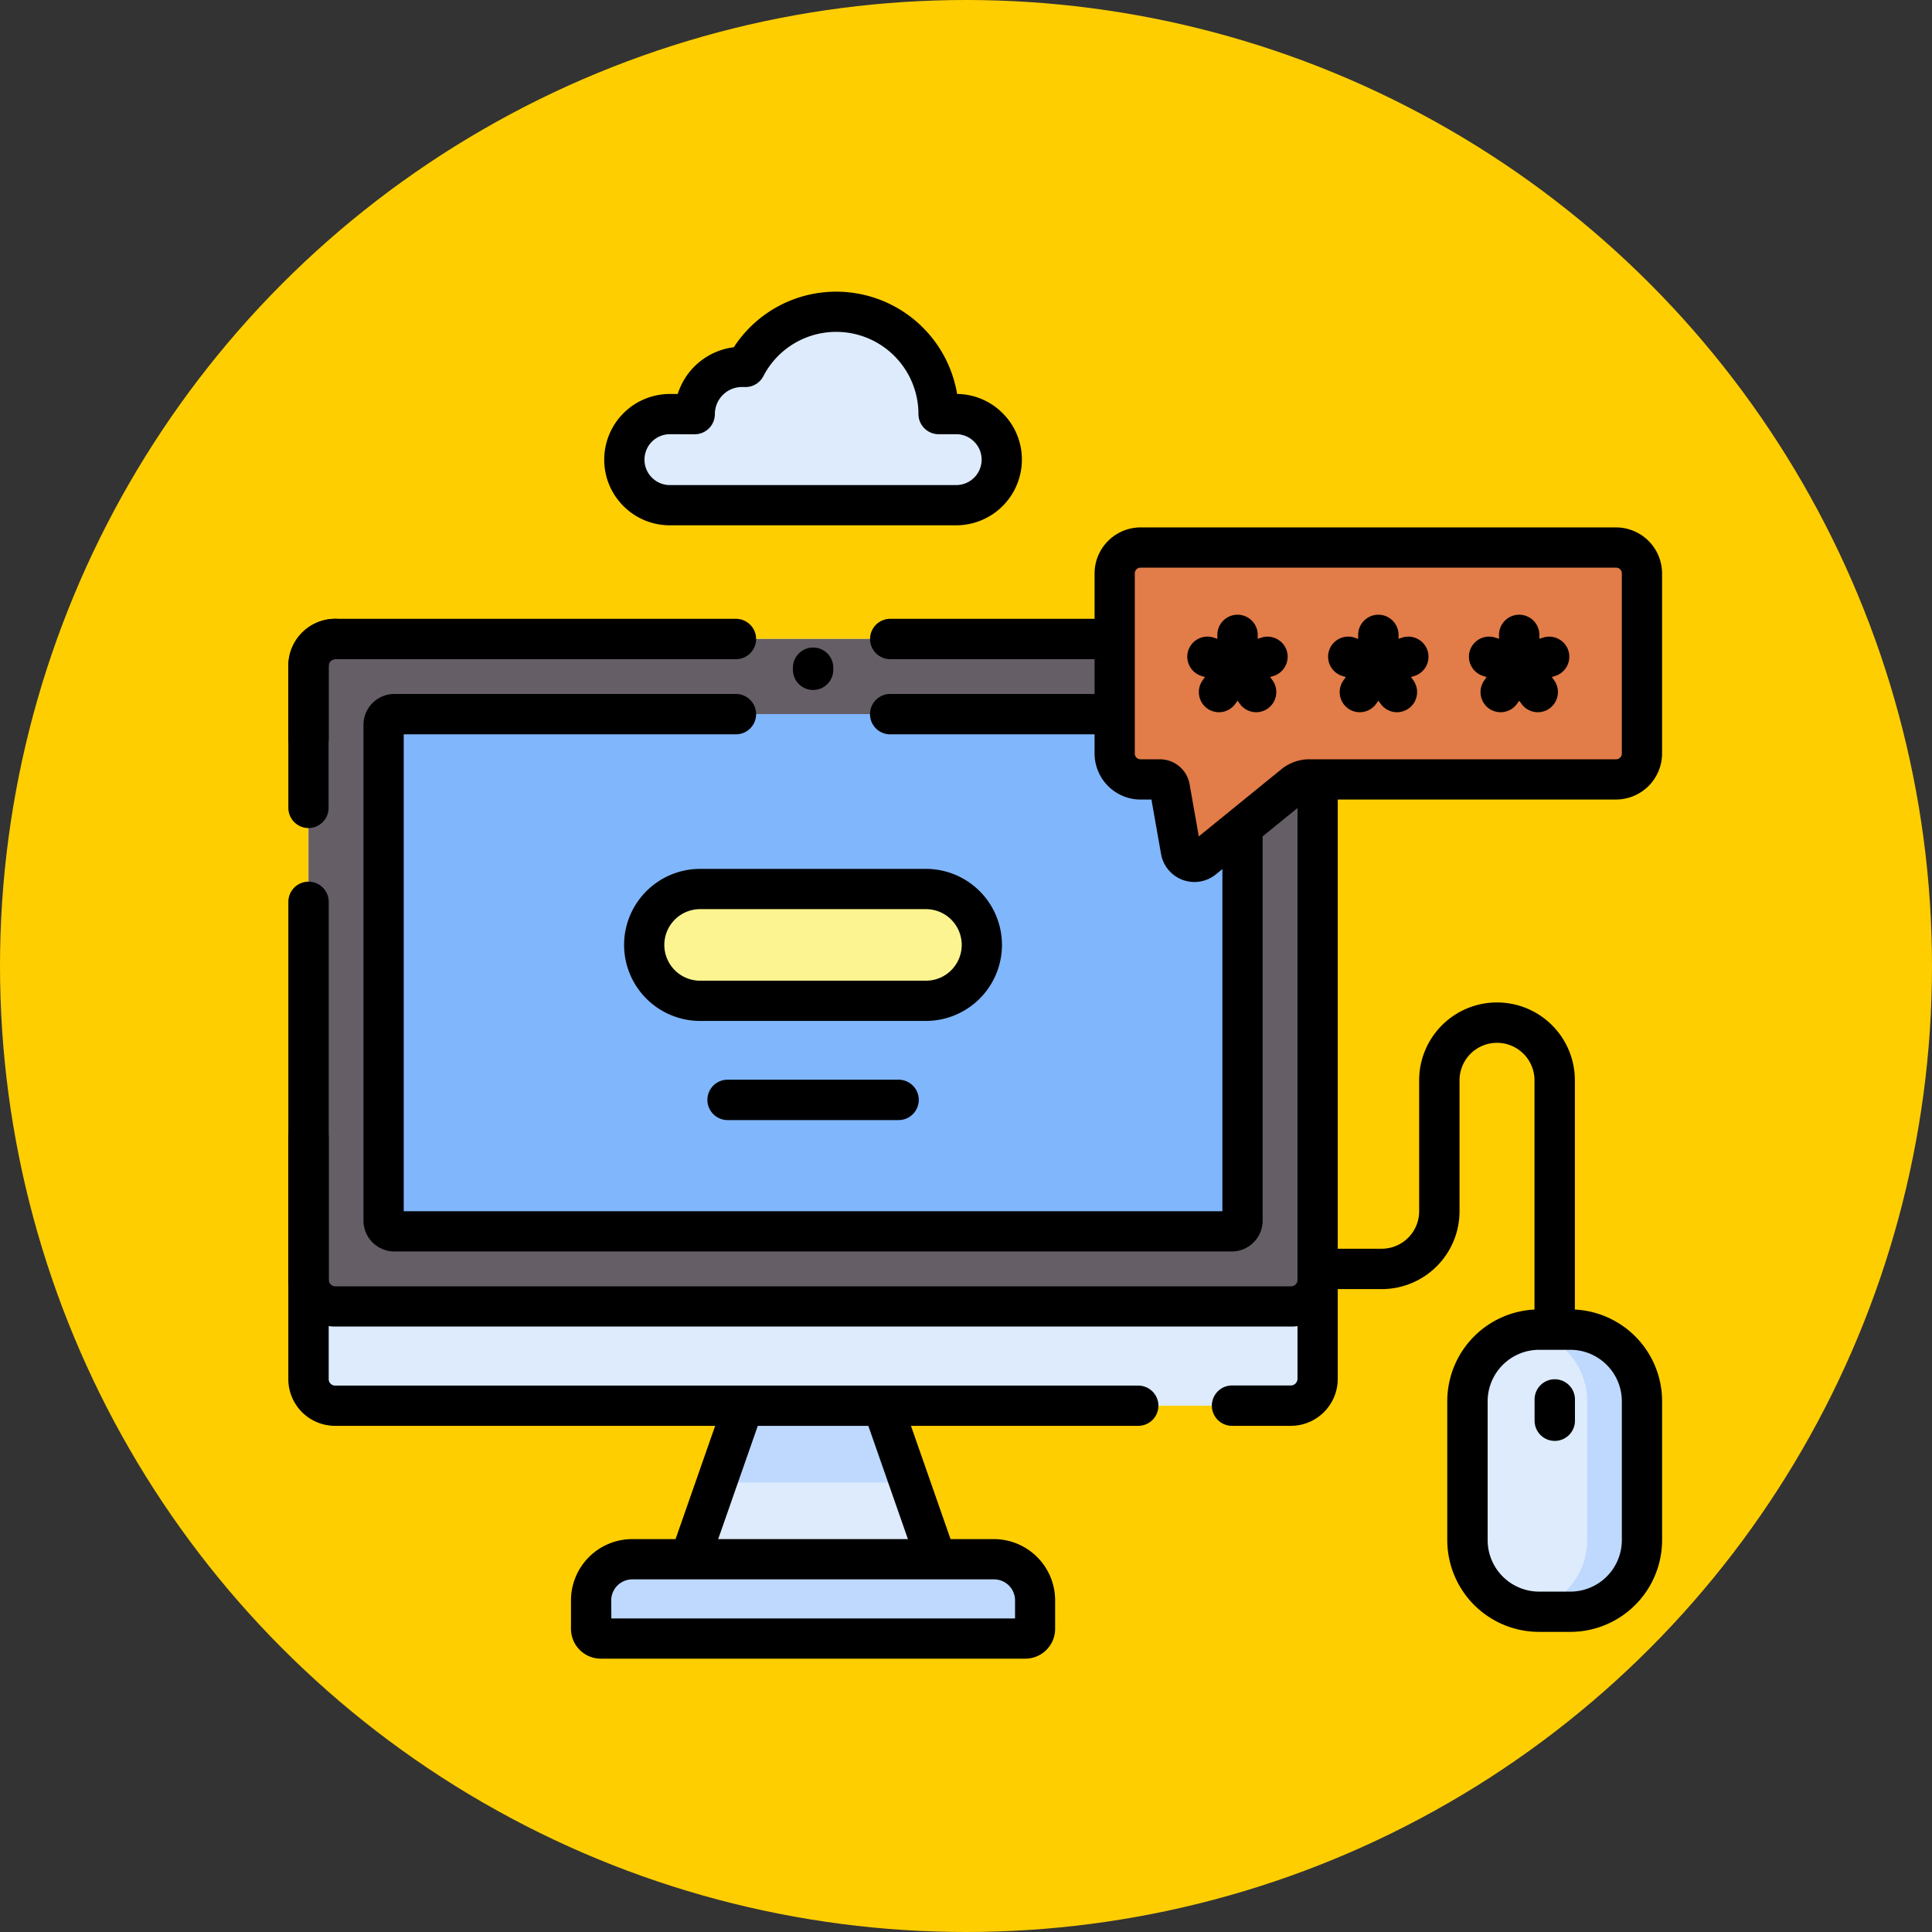 <svg xmlns="http://www.w3.org/2000/svg" xmlns:xlink="http://www.w3.org/1999/xlink" width="67" height="67" viewBox="0 0 67 67">
  <rect x="0" y="0" width="67" height="67" fill="#333333" stroke="none"/>
  <defs>
    <clipPath id="clip-path">
      <path id="path9616" d="M0-682.665H47.639v47.639H0Z" transform="translate(0 682.665)"/>
    </clipPath>
  </defs>
  <g id="Grupo_1073485" data-name="Grupo 1073485" transform="translate(-610.5 -5352)">
    <circle id="Elipse_9671" data-name="Elipse 9671" cx="33.5" cy="33.5" r="33.5" transform="translate(610.5 5352)" fill="#ffce00"/>
    <g id="g9594" transform="translate(620.5 6044.665)">
      <g id="g9596" transform="translate(13.923 -643.916)">
        <path id="path9598" d="M-24.806,0l-1.861,5.324h8.545L-19.982,0Z" transform="translate(26.667)" fill="#ddebfd"/>
      </g>
      <g id="g9600" transform="translate(14.854 -643.915)">
        <path id="path9602" d="M-89.1-35.487l-.93-2.662h-4.824l-.93,2.662Z" transform="translate(95.788 38.149)" fill="#bed9fd"/>
      </g>
      <g id="g9604" transform="translate(19.91 -644.614)">
        <path id="path9606" d="M-34.11-79.582a.7.7,0,0,1-.659-.468l-1.861-5.324a.7.7,0,0,1,.429-.889.7.7,0,0,1,.889.429l1.861,5.324a.7.7,0,0,1-.429.889A.7.7,0,0,1-34.11-79.582Z" transform="translate(36.669 86.302)"/>
      </g>
      <g id="g9608" transform="translate(13.225 -644.614)">
        <path id="path9610" d="M-35.971-3.282a.7.7,0,0,1-.23-.039.7.7,0,0,1-.429-.889l1.861-5.324a.7.7,0,0,1,.889-.429.7.7,0,0,1,.429.889L-35.313-3.75A.7.7,0,0,1-35.971-3.282Z" transform="translate(36.669 10.003)"/>
      </g>
      <g id="g9612" transform="translate(0 -682.665)">
        <g id="g9614" clip-path="url(#clip-path)">
          <g id="g9620" transform="translate(10.499 44.074)">
            <path id="path9622" d="M0-19.019v.987a.337.337,0,0,0,.337.337h14.72a.337.337,0,0,0,.337-.337v-.987a1.427,1.427,0,0,0-1.427-1.427H1.427A1.427,1.427,0,0,0,0-19.019" transform="translate(0 20.445)" fill="#bed9fd"/>
          </g>
          <g id="g9624" transform="translate(9.801 43.376)">
            <path id="path9626" d="M5.755-26.3H-8.965A1.036,1.036,0,0,1-10-27.334v-.987a2.127,2.127,0,0,1,2.125-2.125H4.665A2.127,2.127,0,0,1,6.79-28.321v.987A1.036,1.036,0,0,1,5.755-26.3ZM-8.6-27.695h14v-.626a.73.73,0,0,0-.729-.729H-7.875a.73.73,0,0,0-.729.729Z" transform="translate(10 30.445)"/>
          </g>
          <g id="g9628" transform="translate(33.927 24.769)">
            <path id="path9630" d="M-133.15-150.452a.7.7,0,0,1-.7-.7v-8.642a1.3,1.3,0,0,0-1.3-1.3,1.3,1.3,0,0,0-1.3,1.3v4.541a2.7,2.7,0,0,1-2.7,2.7h-3.292a.7.7,0,0,1-.7-.7.7.7,0,0,1,.7-.7h3.292a1.3,1.3,0,0,0,1.3-1.3v-4.541a2.7,2.7,0,0,1,2.7-2.7,2.7,2.7,0,0,1,2.7,2.7v8.642A.7.7,0,0,1-133.15-150.452Z" transform="translate(143.138 162.489)"/>
          </g>
          <g id="g9632" transform="translate(0.698 12.158)">
            <path id="path9634" d="M0-342.06v-24.73a.93.93,0,0,1,.93-.93H34.066a.93.93,0,0,1,.93.93v24.73a.93.93,0,0,1-.93.93H.93a.93.93,0,0,1-.93-.93" transform="translate(0 367.72)" fill="#ddebfd"/>
          </g>
          <g id="g9636" transform="translate(0.698 12.158)">
            <path id="path9638" d="M-454.095-308.571H-487.23a.93.93,0,0,1-.93-.93v-21.288a.93.93,0,0,1,.93-.93h33.135a.93.93,0,0,1,.93.93V-309.5a.93.93,0,0,1-.93.93" transform="translate(488.16 331.719)" fill="#655e67"/>
          </g>
          <g id="g9640" transform="translate(0 20.577)">
            <path id="path9642" d="M-476.73-182.312h-33.135a1.63,1.63,0,0,1-1.628-1.628v-13.1a.7.7,0,0,1,.7-.7.7.7,0,0,1,.7.7v13.1a.233.233,0,0,0,.233.233h33.135a.233.233,0,0,0,.233-.233.7.7,0,0,1,.7-.7.7.7,0,0,1,.7.7A1.63,1.63,0,0,1-476.73-182.312Z" transform="translate(511.493 197.739)"/>
          </g>
          <g id="g9644" transform="translate(0 11.46)">
            <path id="path9646" d="M-9.3-86.724a.7.7,0,0,1-.7-.7v-4.93A1.63,1.63,0,0,1-8.372-93.98a.7.7,0,0,1,.7.7.7.7,0,0,1-.7.7.233.233,0,0,0-.233.233v4.93A.7.7,0,0,1-9.3-86.724Z" transform="translate(10 93.98)"/>
          </g>
          <g id="g9648" transform="translate(3.303 14.763)">
            <path id="path9650" d="M0-4.961V12.233a.372.372,0,0,0,.372.372H29.413a.372.372,0,0,0,.372-.372V-4.961a.372.372,0,0,0-.372-.372H.372A.372.372,0,0,0,0-4.961" transform="translate(0 5.333)" fill="#80b6fc"/>
          </g>
          <g id="g9652" transform="translate(2.605 14.066)">
            <path id="path9654" d="M-154.97,9.334h-29.041a1.071,1.071,0,0,1-1.07-1.07V-8.93a1.071,1.071,0,0,1,1.07-1.07h11.846a.7.7,0,0,1,.7.7.7.7,0,0,1-.7.7h-11.52V7.938h28.39V-8.6h-11.52a.7.7,0,0,1-.7-.7.7.7,0,0,1,.7-.7h11.846a1.071,1.071,0,0,1,1.07,1.07V8.264A1.071,1.071,0,0,1-154.97,9.334Z" transform="translate(185.081 10)"/>
          </g>
          <g id="g9656" transform="translate(0 28.745)">
            <path id="path9658" d="M-392.823-132.663h-27.85a1.621,1.621,0,0,1-1.62-1.62v-8.385a.7.7,0,0,1,.7-.7.7.7,0,0,1,.7.7v8.385a.224.224,0,0,0,.224.224h27.85a.7.7,0,0,1,.7.7A.7.7,0,0,1-392.823-132.663Z" transform="translate(422.292 143.365)"/>
          </g>
          <g id="g9660" transform="translate(20.173 11.46)">
            <path id="path9662" d="M4.59,17.987H2.553a.7.7,0,0,1,0-1.4H4.59a.233.233,0,0,0,.233-.233V-8.372A.233.233,0,0,0,4.59-8.6H-9.3a.7.7,0,0,1-.7-.7.7.7,0,0,1,.7-.7H4.59A1.63,1.63,0,0,1,6.219-8.372v24.73A1.63,1.63,0,0,1,4.59,17.987Z" transform="translate(10 10)"/>
          </g>
          <g id="g9664" transform="translate(0 11.46)">
            <path id="path9666" d="M-9.3-54.676a.7.7,0,0,1-.7-.7V-57.9a1.63,1.63,0,0,1,1.628-1.628H5.521a.7.7,0,0,1,.7.7.7.7,0,0,1-.7.7H-8.372A.233.233,0,0,0-8.6-57.9v2.526A.7.7,0,0,1-9.3-54.676Z" transform="translate(10 59.528)"/>
          </g>
          <g id="g9668" transform="translate(40.891 36.108)">
            <path id="path9670" d="M-47.53,0h-1.082A2.484,2.484,0,0,0-51.1,2.484V7.3a2.484,2.484,0,0,0,2.484,2.484h1.082A2.484,2.484,0,0,0-45.046,7.3V2.484A2.484,2.484,0,0,0-47.53,0" transform="translate(51.096)" fill="#ddebfd"/>
          </g>
          <g id="g9672" transform="translate(42.966 36.108)">
            <path id="path9674" d="M-19.873,0h-1.082a2.509,2.509,0,0,0-.409.034,2.484,2.484,0,0,1,2.075,2.45V7.3a2.484,2.484,0,0,1-2.075,2.45,2.509,2.509,0,0,0,.409.034h1.082A2.484,2.484,0,0,0-17.389,7.3V2.484A2.484,2.484,0,0,0-19.873,0" transform="translate(21.364)" fill="#bed9fd"/>
          </g>
          <g id="g9676" transform="translate(40.194 35.41)">
            <path id="path9678" d="M-57.914-10h1.082a3.185,3.185,0,0,1,3.182,3.182V-2a3.185,3.185,0,0,1-3.182,3.182h-1.082A3.185,3.185,0,0,1-61.1-2V-6.818A3.185,3.185,0,0,1-57.914-10Zm1.082,9.786A1.788,1.788,0,0,0-55.046-2V-6.818A1.788,1.788,0,0,0-56.832-8.6h-1.082A1.788,1.788,0,0,0-59.7-6.818V-2A1.788,1.788,0,0,0-57.914-.214Z" transform="translate(61.096 10)"/>
          </g>
          <g id="g9680" transform="translate(43.218 37.832)">
            <path id="path9682" d="M-9.3-7.863a.7.7,0,0,1-.7-.7V-9.3a.7.7,0,0,1,.7-.7.7.7,0,0,1,.7.7v.741A.7.7,0,0,1-9.3-7.863Z" transform="translate(10 10)"/>
          </g>
          <g id="g9684" transform="translate(28.655 8.988)">
            <path id="path9686" d="M-11.959,0H4.532a.9.9,0,0,1,.9.9V7.144a.9.9,0,0,1-.9.9H-6.1a.838.838,0,0,0-.528.188l-3.157,2.565a.479.479,0,0,1-.773-.288l-.384-2.176a.348.348,0,0,0-.343-.288h-.671a.9.9,0,0,1-.9-.9V.9a.9.9,0,0,1,.9-.9" transform="translate(12.856 0)" fill="#e27c48"/>
          </g>
          <g id="g9688" transform="translate(41.984 11.318)">
            <path id="path9690" d="M-9.3-7.507a.7.7,0,0,1-.7-.7V-9.3a.7.7,0,0,1,.7-.7.7.7,0,0,1,.7.7v1.1A.7.7,0,0,1-9.3-7.507Z" transform="translate(10 10)"/>
          </g>
          <g id="g9692" transform="translate(41.984 12.076)">
            <path id="path9694" d="M-24.266-8.267a.7.7,0,0,1-.664-.482.7.7,0,0,1,.448-.879l1.044-.339a.7.7,0,0,1,.879.448.7.7,0,0,1-.448.879L-24.05-8.3A.7.7,0,0,1-24.266-8.267Z" transform="translate(24.964 10.003)"/>
          </g>
          <g id="g9696" transform="translate(41.984 12.415)">
            <path id="path9698" d="M-17.9-20.443a.7.7,0,0,1-.565-.288l-.645-.888a.7.7,0,0,1,.154-.975.7.7,0,0,1,.975.154l.645.888a.7.7,0,0,1-.154.975A.7.7,0,0,1-17.9-20.443Z" transform="translate(19.247 22.727)"/>
          </g>
          <g id="g9700" transform="translate(41.339 12.415)">
            <path id="path9702" d="M-9.3-20.443a.7.7,0,0,1-.41-.133.7.7,0,0,1-.154-.975l.645-.888a.7.7,0,0,1,.975-.154.7.7,0,0,1,.154.975l-.645.888A.7.7,0,0,1-9.3-20.443Z" transform="translate(10.001 22.727)"/>
          </g>
          <g id="g9704" transform="translate(40.94 12.076)">
            <path id="path9706" d="M-8.261-8.267A.7.7,0,0,1-8.476-8.3L-9.52-8.641a.7.7,0,0,1-.448-.879.7.7,0,0,1,.879-.448l1.044.339A.7.7,0,0,1-7.6-8.75.7.7,0,0,1-8.261-8.267Z" transform="translate(10.003 10.003)"/>
          </g>
          <g id="g9708" transform="translate(37.1 11.318)">
            <path id="path9710" d="M-9.3-7.507a.7.7,0,0,1-.7-.7V-9.3a.7.7,0,0,1,.7-.7.7.7,0,0,1,.7.7v1.1A.7.7,0,0,1-9.3-7.507Z" transform="translate(10 10)"/>
          </g>
          <g id="g9712" transform="translate(37.1 12.076)">
            <path id="path9714" d="M-24.265-8.267a.7.7,0,0,1-.664-.482.7.7,0,0,1,.448-.879l1.044-.339a.7.7,0,0,1,.879.448A.7.7,0,0,1-23-8.641l-1.044.339A.7.7,0,0,1-24.265-8.267Z" transform="translate(24.963 10.003)"/>
          </g>
          <g id="g9716" transform="translate(37.1 12.415)">
            <path id="path9718" d="M-17.9-20.443a.7.7,0,0,1-.565-.288l-.645-.888a.7.7,0,0,1,.154-.975.7.7,0,0,1,.975.154l.645.888a.7.7,0,0,1-.154.975A.7.7,0,0,1-17.9-20.443Z" transform="translate(19.247 22.727)"/>
          </g>
          <g id="g9720" transform="translate(36.455 12.415)">
            <path id="path9722" d="M-9.3-20.443a.7.7,0,0,1-.41-.133.7.7,0,0,1-.154-.975l.645-.888a.7.7,0,0,1,.975-.154.7.7,0,0,1,.154.975l-.645.888A.7.7,0,0,1-9.3-20.443Z" transform="translate(10.001 22.727)"/>
          </g>
          <g id="g9724" transform="translate(36.056 12.076)">
            <path id="path9726" d="M-8.26-8.267A.7.7,0,0,1-8.476-8.3L-9.52-8.641a.7.7,0,0,1-.448-.879.7.7,0,0,1,.879-.448l1.044.339A.7.7,0,0,1-7.6-8.75.7.7,0,0,1-8.26-8.267Z" transform="translate(10.003 10.003)"/>
          </g>
          <g id="g9728" transform="translate(32.217 11.318)">
            <path id="path9730" d="M-9.3-7.507a.7.7,0,0,1-.7-.7V-9.3a.7.7,0,0,1,.7-.7.7.7,0,0,1,.7.7v1.1A.7.7,0,0,1-9.3-7.507Z" transform="translate(10 10)"/>
          </g>
          <g id="g9732" transform="translate(32.216 12.076)">
            <path id="path9734" d="M-24.266-8.267a.7.7,0,0,1-.664-.482.7.7,0,0,1,.448-.879l1.044-.339a.7.7,0,0,1,.879.448.7.7,0,0,1-.448.879L-24.05-8.3A.7.7,0,0,1-24.266-8.267Z" transform="translate(24.964 10.003)"/>
          </g>
          <g id="g9736" transform="translate(32.217 12.415)">
            <path id="path9738" d="M-17.9-20.443a.7.7,0,0,1-.565-.288l-.645-.888a.7.7,0,0,1,.154-.975.7.7,0,0,1,.975.154l.645.888a.7.7,0,0,1-.154.975A.7.7,0,0,1-17.9-20.443Z" transform="translate(19.247 22.727)"/>
          </g>
          <g id="g9740" transform="translate(31.571 12.415)">
            <path id="path9742" d="M-9.3-20.443a.7.7,0,0,1-.41-.133.7.7,0,0,1-.154-.975l.645-.888a.7.7,0,0,1,.975-.154.7.7,0,0,1,.154.975l-.645.888A.7.7,0,0,1-9.3-20.443Z" transform="translate(10.001 22.727)"/>
          </g>
          <g id="g9744" transform="translate(31.173 12.076)">
            <path id="path9746" d="M-8.261-8.267A.7.7,0,0,1-8.476-8.3L-9.52-8.641a.7.7,0,0,1-.448-.879.7.7,0,0,1,.879-.448l1.044.339A.7.7,0,0,1-7.6-8.75.7.7,0,0,1-8.261-8.267Z" transform="translate(10.003 10.003)"/>
          </g>
          <g id="g9748" transform="translate(27.958 8.29)">
            <path id="path9750" d="M-21.261-10H-4.77A1.6,1.6,0,0,1-3.175-8.405v6.247A1.6,1.6,0,0,1-4.77-.563H-15.405a.141.141,0,0,0-.088.031L-18.65,2.033a1.178,1.178,0,0,1-.74.264,1.176,1.176,0,0,1-1.16-.972l-.333-1.887h-.377a1.6,1.6,0,0,1-1.595-1.595V-8.405A1.6,1.6,0,0,1-21.261-10ZM-4.77-1.959a.2.2,0,0,0,.2-.2V-8.405a.2.2,0,0,0-.2-.2H-21.261a.2.2,0,0,0-.2.2v6.247a.2.2,0,0,0,.2.2h.671a1.045,1.045,0,0,1,1.03.864l.319,1.809,2.867-2.33a1.54,1.54,0,0,1,.969-.344Z" transform="translate(22.856 10)"/>
          </g>
          <g id="g9752" transform="translate(11.652 0.814)">
            <path id="path9754" d="M-168.291-53.445a1.572,1.572,0,0,0-1.117-.463h-.609a3.547,3.547,0,0,0-3.547-3.546,3.546,3.546,0,0,0-3.149,1.914c-.041,0-.082,0-.123,0a1.637,1.637,0,0,0-1.637,1.637h-.864a1.579,1.579,0,0,0-1.579,1.58,1.574,1.574,0,0,0,.462,1.117,1.572,1.572,0,0,0,1.117.463h9.93a1.58,1.58,0,0,0,1.58-1.58,1.575,1.575,0,0,0-.463-1.117" transform="translate(180.916 57.455)" fill="#ddebfd"/>
          </g>
          <g id="g9756" transform="translate(10.954 0.116)">
            <path id="path9758" d="M-162.708-97.989h-9.929a2.26,2.26,0,0,1-1.611-.668,2.261,2.261,0,0,1-.666-1.61,2.28,2.28,0,0,1,2.277-2.277h.273a2.342,2.342,0,0,1,1.944-1.62,4.23,4.23,0,0,1,3.556-1.927,4.252,4.252,0,0,1,4.188,3.547,2.259,2.259,0,0,1,1.579.668,2.262,2.262,0,0,1,.667,1.609A2.28,2.28,0,0,1-162.708-97.989Zm-9.929-3.159a.882.882,0,0,0-.881.882.875.875,0,0,0,.258.623.874.874,0,0,0,.623.259h9.929a.883.883,0,0,0,.882-.882.876.876,0,0,0-.259-.623.874.874,0,0,0-.623-.259h-.609a.7.7,0,0,1-.7-.7,2.852,2.852,0,0,0-2.849-2.849,2.841,2.841,0,0,0-2.53,1.538.7.7,0,0,1-.67.374l-.072,0a.941.941,0,0,0-.939.939.7.7,0,0,1-.7.7Z" transform="translate(174.914 106.09)"/>
          </g>
          <g id="g9760" transform="translate(18.196 16.004)">
            <path id="path9762"/>
          </g>
          <g id="g9764" transform="translate(17.498 12.456)">
            <path id="path9766" d="M-9.3-9.628a.7.7,0,0,1-.7-.7V-10.4a.7.7,0,0,1,.7-.7.7.7,0,0,1,.7.7v.077A.7.7,0,0,1-9.3-9.628Z" transform="translate(10 11.1)"/>
          </g>
          <g id="g9768" transform="translate(18.196 10.457)">
            <path id="path9770"/>
          </g>
          <g id="g9772" transform="translate(12.341 20.83)">
            <path id="path9774" d="M-130.24-51.684h-7.832a1.939,1.939,0,0,1-1.939-1.939,1.939,1.939,0,0,1,1.939-1.939h7.832a1.939,1.939,0,0,1,1.939,1.939,1.939,1.939,0,0,1-1.939,1.939" transform="translate(140.01 55.561)" fill="#fbf490"/>
          </g>
          <g id="g9776" transform="translate(11.643 20.132)">
            <path id="path9778" d="M-139.542-60.288h-7.832a2.639,2.639,0,0,1-2.636-2.636,2.639,2.639,0,0,1,2.636-2.637h7.832a2.639,2.639,0,0,1,2.636,2.637A2.639,2.639,0,0,1-139.542-60.288Zm-7.832-3.877a1.242,1.242,0,0,0-1.241,1.241,1.242,1.242,0,0,0,1.241,1.241h7.832a1.242,1.242,0,0,0,1.241-1.241,1.242,1.242,0,0,0-1.241-1.241Z" transform="translate(150.01 65.561)"/>
          </g>
          <g id="g9780" transform="translate(14.532 27.443)">
            <path id="path9782" d="M-3.37-8.6H-9.3a.7.7,0,0,1-.7-.7.7.7,0,0,1,.7-.7H-3.37a.7.7,0,0,1,.7.7A.7.7,0,0,1-3.37-8.6Z" transform="translate(10 10)"/>
          </g>
        </g>
      </g>
    </g>
  </g>
</svg>

